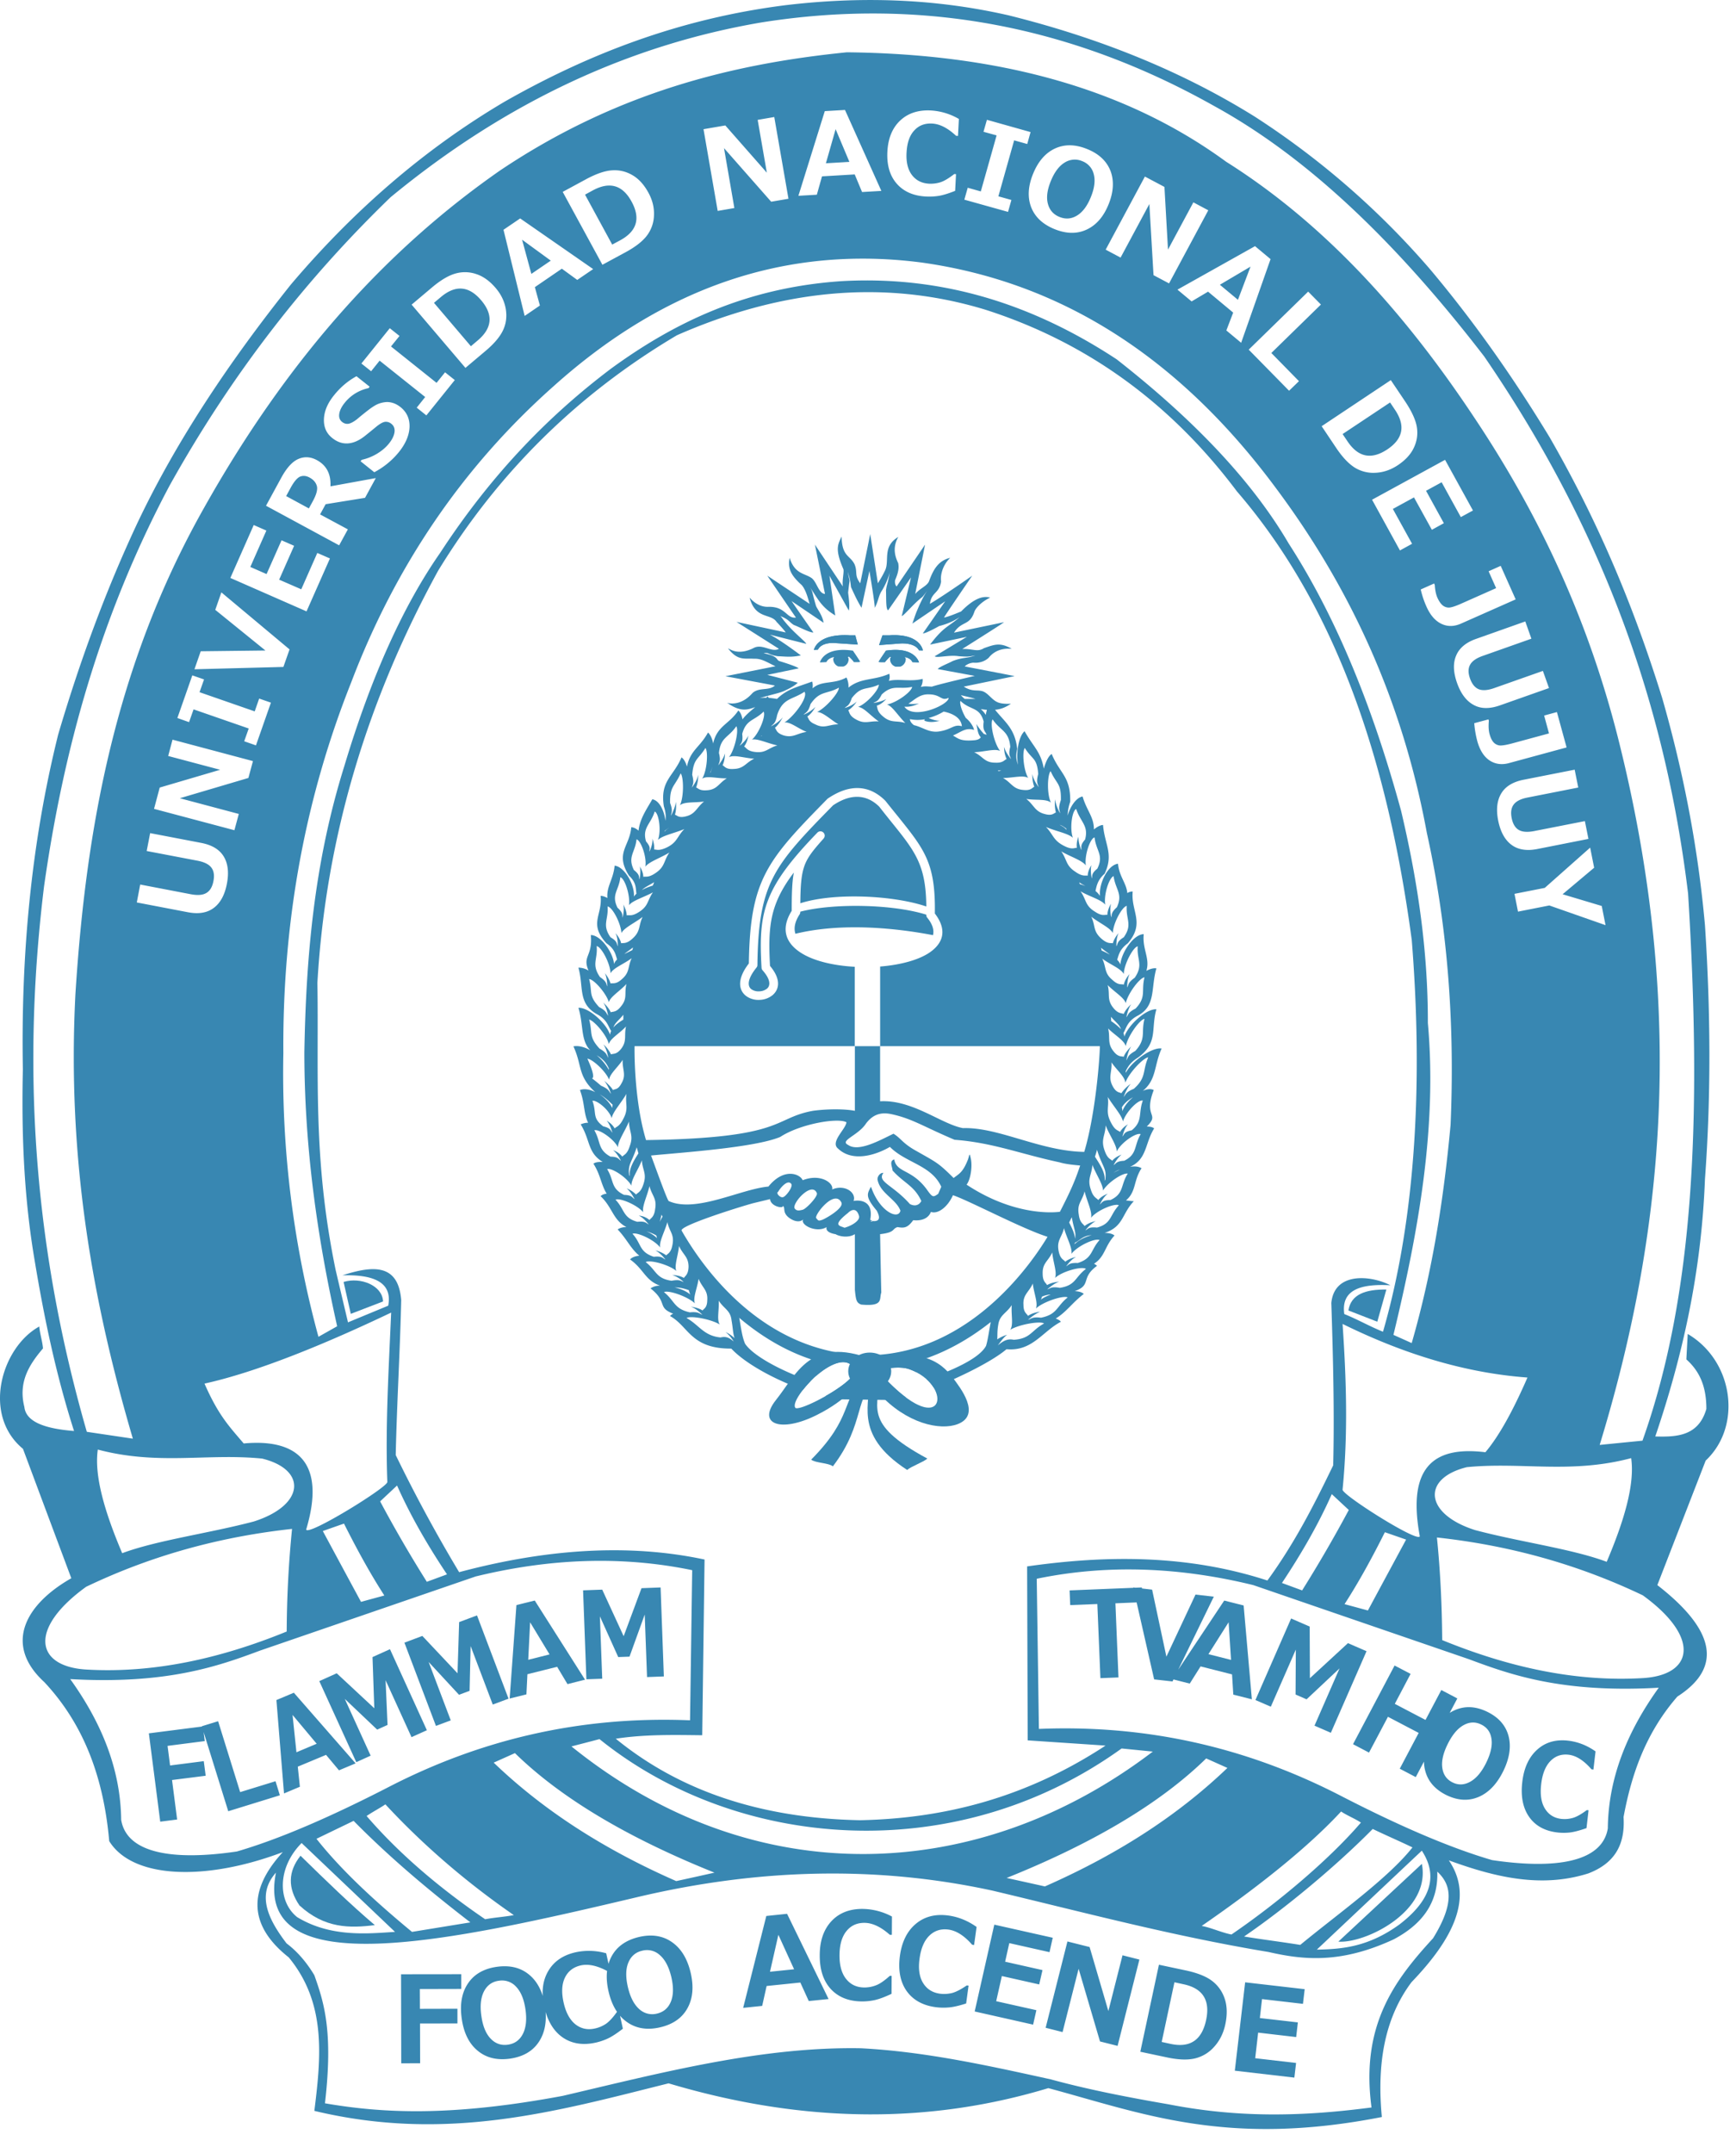 <svg xmlns="http://www.w3.org/2000/svg" width="100" height="124" fill="none"><path fill="#3887B2" fill-rule="evenodd" d="m92.485 53.284-3.239-1.135-1.804.356-.202-1.025 1.744-.343 2.615-2.319.23 1.158-1.817 1.528 2.254.675m-3.712-3.28c-.618.121-1.115.038-1.49-.244-.38-.285-.633-.749-.762-1.39-.127-.642-.068-1.165.177-1.57.244-.406.674-.665 1.285-.786l2.943-.58.206 1.029-2.916.575c-.392.075-.659.211-.803.405-.143.192-.181.45-.116.778.065.33.2.558.403.68.205.123.504.144.892.069l2.922-.574.205 1.025-2.946.583Zm-1.624-4.95c-.431.116-.809.061-1.134-.158-.323-.22-.554-.591-.698-1.104a5.766 5.766 0 0 1-.176-1.035l.818-.22.023.084c-.027.311-.014.56.04.756.05.188.118.34.204.449a.56.56 0 0 0 .329.205c.134.03.393-.009.781-.113l2.111-.573-.28-1.029.736-.2.558 2.037-3.313.9Zm-.532-3.322c-.59.208-1.097.203-1.511-.027-.418-.226-.738-.648-.955-1.263-.218-.618-.239-1.144-.053-1.577.181-.437.569-.762 1.156-.966l2.827-1.002.352.993-2.8.99c-.372.13-.62.302-.733.516-.114.211-.114.472-.003.784.112.319.277.524.5.619.218.088.517.069.89-.063l2.808-.991.352.988-2.83.999Zm-2.227-4.716c-.406.182-.784.188-1.14.018-.354-.17-.641-.496-.859-.987a5.223 5.223 0 0 1-.333-.992l.772-.344.036.082c.02.31.072.556.155.741.08.179.17.315.27.41a.567.567 0 0 0 .36.154c.133.009.384-.068.75-.232l2-.888-.433-.971.697-.312.862 1.931-3.137 1.39Zm-3.529-4.21-1.606-2.92 4.205-2.297 1.607 2.918-.699.38-1.105-2.006-.898.491 1.025 1.866-.69.38-1.03-1.865-1.217.664 1.107 2.007-.699.383Zm-.568-8.521-2.735 1.819.287.426c.614.914 1.374 1.065 2.29.456.906-.603 1.055-1.364.444-2.273l-.286-.428Zm-3.942 1.367 3.984-2.654.834 1.24c.375.564.598 1.052.665 1.461.066.41.01.805-.17 1.189-.175.377-.486.718-.93 1.013-.4.264-.823.41-1.267.433a2.049 2.049 0 0 1-1.202-.293c-.357-.224-.715-.6-1.076-1.138l-.838-1.251Zm-1.876-2.042-2.325-2.367 3.425-3.343.734.745-2.856 2.79 1.591 1.623-.57.552Zm-2.946-5.238.725-1.911-1.766 1.044 1.041.867Zm.185 2.475-.853-.71.394-1.028-1.447-1.206-.948.562-.815-.679 4.468-2.504.895.747-1.694 4.818Zm-4.154-3.42-.894-.474-.239-4.098-1.658 3.086-.859-.457 2.26-4.21 1.126.597.204 3.61 1.462-2.722.859.458-2.26 4.21Zm-5.003-7.041a1.082 1.082 0 0 0-1.011.083c-.322.196-.587.55-.796 1.063-.21.514-.266.952-.167 1.314.096.362.319.614.67.754.35.143.687.114 1.008-.082.322-.197.588-.55.794-1.061.208-.51.265-.948.17-1.311a1.064 1.064 0 0 0-.668-.76Zm-1.59 3.916c-.676-.274-1.124-.693-1.347-1.257-.218-.567-.186-1.207.107-1.926.29-.716.712-1.203 1.26-1.459.553-.256 1.167-.249 1.85.027.677.27 1.126.692 1.349 1.257.216.567.181 1.213-.108 1.928-.287.713-.71 1.197-1.258 1.453-.552.259-1.17.253-1.852-.023Zm-2.68-.993L55.55 11.5l.194-.687.754.212.91-3.227-.755-.208.197-.69 2.514.707-.191.687-.755-.21-.908 3.223.75.21-.194.687Zm-3.048-1.212c-.411.164-.739.26-.978.294a3.428 3.428 0 0 1-.69.033c-.731-.036-1.299-.285-1.698-.743-.397-.455-.579-1.073-.537-1.851.042-.764.286-1.358.737-1.783.45-.422 1.037-.615 1.758-.58a3.618 3.618 0 0 1 1.623.489l-.051.976-.11-.005c-.475-.445-.936-.684-1.38-.705-.428-.023-.77.11-1.033.402-.269.288-.41.714-.44 1.268-.031.55.073.98.31 1.293.238.311.565.477.986.5.221.01.438-.016.653-.082.212-.067.477-.224.8-.475l.1.006-.05.963Zm-6.092-1.67-.793-1.883-.56 1.964 1.353-.08Zm1.84 1.673-1.11.065-.423-1.014-1.884.111-.298 1.058-1.062.062 1.52-4.876 1.164-.068 2.094 4.662Zm-5.349.452-.996.171-2.717-3.086.596 3.45-.96.166-.817-4.707 1.256-.216 2.392 2.721-.528-3.042.956-.164.818 4.707ZM33.7 11.21l1.565 2.877.454-.244c.968-.522 1.19-1.266.664-2.228-.518-.957-1.264-1.174-2.234-.65l-.449.245Zm1.001 4.039-2.287-4.198 1.319-.714c.596-.324 1.103-.5 1.52-.526.417-.03.808.063 1.172.274.367.21.675.55.928 1.016.23.422.337.853.318 1.298a2.018 2.018 0 0 1-.405 1.168c-.253.333-.662.653-1.235.963l-1.33.719Zm-2.975-.239-1.652-1.205.534 1.97 1.118-.764Zm2.442.488-.916.624-.888-.647-1.554 1.063.29 1.058-.878.6-1.219-4.962.961-.654 4.204 2.918Zm-9.17 1.943 2.127 2.5.394-.334c.84-.71.904-1.483.194-2.317-.707-.829-1.48-.889-2.32-.18l-.394.331Zm1.813 3.747-3.1-3.643 1.144-.965c.517-.44.978-.714 1.381-.826a1.996 1.996 0 0 1 1.201.032c.403.132.776.402 1.119.806.31.365.504.767.578 1.204.072.439.021.848-.158 1.225-.178.379-.515.777-1.013 1.196l-1.152.971Zm-.613.701-1.638 2.036-.556-.446.488-.613-2.624-2.094-.49.61-.56-.446 1.635-2.033.56.446-.49.605 2.624 2.096.49-.607.561.447Zm-4.637 5.31-.791-.633.066-.083c.3-.066.593-.179.877-.348.28-.17.51-.362.689-.586.185-.229.291-.445.323-.653.028-.205-.032-.369-.178-.484a.493.493 0 0 0-.354-.119c-.122.012-.28.096-.474.247-.135.11-.365.302-.698.567-.331.264-.656.407-.975.43-.32.022-.62-.08-.906-.309-.34-.27-.499-.635-.48-1.093.017-.454.21-.911.578-1.367.37-.463.801-.829 1.297-1.099l.758.603-.066.083a2.379 2.379 0 0 0-1.38.856c-.171.215-.273.419-.305.622-.03.198.024.355.162.466.116.092.24.128.375.107.13-.026.295-.113.494-.268.185-.16.404-.335.645-.522.247-.19.45-.313.614-.371a1.57 1.57 0 0 1 .453-.09c.137 0 .272.024.402.071.131.048.258.123.383.22.363.291.535.675.521 1.147-.018.471-.22.954-.61 1.44a4.564 4.564 0 0 1-1.42 1.165Zm-5.078 1.372 1.309.711.226-.413c.215-.395.292-.693.23-.891-.06-.2-.2-.358-.415-.473-.19-.104-.369-.122-.539-.057-.17.068-.352.283-.55.643l-.261.48Zm5.164-1.036-.62 1.138-2.269.366-.32.588 1.6.861-.502.92-4.213-2.28.876-1.608c.316-.582.65-.945.999-1.091.346-.145.701-.121 1.055.071.558.304.818.806.782 1.51l2.612-.475Zm-2.642 4.63-1.348 3.047-4.388-1.926 1.347-3.048.728.32-.925 2.095.936.41.863-1.945.724.317-.862 1.95 1.274.555.924-2.094.727.318Zm-6.253 1.952 3.927 3.285-.355 1.01-5.123.134.361-1.037 3.727-.044-2.889-2.341.352-1.008Zm2.854 6.352-.862 2.46-.677-.236.26-.736-3.177-1.102-.259.736-.673-.238.86-2.456.676.234-.26.735 3.178 1.105.257-.738.678.236Zm-1.035 3.366-.263.971-3.95 1.168 3.397.904-.252.938-4.63-1.23.327-1.227 3.48-1.024-2.992-.795.25-.939 4.633 1.234Zm-2.976 4.712c.62.12 1.05.381 1.294.785s.304.93.18 1.568c-.123.645-.377 1.108-.755 1.39-.379.286-.874.367-1.488.25l-2.946-.564.196-1.032 2.92.56c.393.073.691.05.897-.078.207-.125.337-.347.4-.675.066-.33.027-.591-.117-.78-.142-.192-.41-.324-.801-.4l-2.926-.558.2-1.03 2.946.564ZM4.999 82.464c.886.132 1.768.262 2.654.395-2.269-7.73-3.805-15.96-3.31-25.585.603-9.543 2.297-18.962 7.392-27.991 5.046-8.997 10.833-15.127 17.087-19.476 6.652-4.458 13.304-6.128 19.957-6.795 8.414.086 15.852 1.916 21.848 6.301 5.708 3.596 10.312 8.733 14.292 14.73 3.549 5.312 6.475 11.298 8.295 18.5C97.196 58.36 95.77 71.36 92.147 83.22c.82-.084 1.643-.163 2.466-.246 3.012-8.462 3.414-18.793 2.627-31.51-1.222-10.082-4.478-20.338-11.746-30.937-4.782-6.203-9.878-11.3-15.523-14.404-8.04-4.528-16.701-6.326-26.12-4.829-7.453 1.272-14.594 4.493-21.354 10.067-4.73 4.57-9.037 9.98-12.733 16.615-4.037 7.597-6.124 15.311-7.227 23.078C1.09 62.843 2.301 73.088 5 82.463Zm75.268-5.583c.349.158.702.313 1.052.473 1.212-4.192 1.852-8.382 2.24-12.574.24-5.604-.125-11.208-1.368-16.812-1.434-7.787-4.53-14.303-8.764-19.951-5.49-7.372-12.237-11.77-20.363-12.9-7.717-.994-14.772 1.381-21.168 7.12-5.206 4.62-9.099 10.311-11.666 17.065-2.578 6.483-3.965 13.563-3.908 21.363a57.65 57.65 0 0 0 2.022 16.327c.36-.202.717-.405 1.078-.607-1.15-5.112-1.89-10.345-1.89-15.786.095-5.42.551-10.878 2.297-16.46 1.585-5.284 3.443-9.309 5.524-12.296 3.012-4.614 6.34-7.968 9.844-10.612 3.662-2.669 7.807-4.67 13.283-5.039 5.896-.333 11.102 1.384 15.843 4.502 4.311 3.375 7.744 6.906 9.912 10.612 2.466 3.82 4.664 8.774 6.471 15.384.965 4.078 1.553 8.092 1.544 12.227.537 5.99-.536 11.977-1.983 17.964Zm-60.934-3.744c-1.335-6.467-.96-11.24-1.05-16.53.489-8.495 2.92-16.373 6.954-23.735 3.507-5.743 8.125-10.227 13.758-13.564 5.84-2.564 11.78-3.29 17.757-1.474 5.828 1.864 10.66 5.352 14.501 10.469 6.044 7.008 8.785 16.27 10.07 25.84.632 7.919.28 15.857-1.657 22.557-.75-.298-1.483-.722-2.23-1.018-.192-1.386.911-1.753 2.653-1.659-1.074-.558-3.223-.808-3.4 1.022.108 3.263.18 6.444.108 9.35-1.071 2.212-2.18 4.422-3.79 6.633-4.538-1.477-9.17-1.48-13.841-.812l.034 10.019c1.494.101 2.989.199 4.483.301-4.64 3.044-9.367 4.2-14.138 4.298-5.87-.115-10.49-1.767-14.074-4.694 1.66-.255 3.322-.22 4.98-.2l.134-10.12c-4.369-.932-9.101-.616-14.137.728a87.64 87.64 0 0 1-3.653-6.746c.066-2.976.248-5.952.316-8.927-.17-2.064-1.562-2.017-3.384-1.423 1.873-.056 2.883.44 2.636 1.748-.773.321-1.545.638-2.317.96-.238-1.008-.478-2.015-.713-3.023Zm-1.696 14.955c1.169-3.904-.553-5.24-3.599-4.957-.809-.956-1.447-1.595-2.258-3.448 3.015-.663 6.935-2.27 10.752-4.09-.143 3.311-.339 6.564-.22 9.747.09.27-4.586 3.15-4.675 2.748ZM5.634 83.487c3.486.924 6.301.202 9.468.519 2.612.646 2.439 2.695-.48 3.622-2.562.678-5.583 1.08-7.583 1.827-1.002-2.358-1.622-4.454-1.405-5.968Zm34.239 6.946c-.042 2.879-.081 5.764-.125 8.646-6.421-.262-12.152 1.156-17.361 3.843-3.37 1.734-6.313 3.006-8.743 3.713-3.587.532-6.343.146-6.665-1.827-.032-2.9-1.12-5.577-2.934-8.102 5.573.317 8.54-.75 10.943-1.644L27.4 90.795c4.223-1.03 8.385-1.209 12.474-.362Zm-23.05-2.377a61.878 61.878 0 0 0-.308 5.91c-3.83 1.563-7.66 2.407-11.492 2.193-2.979-.152-3.423-2.339-.062-4.769 3.85-1.845 7.821-2.894 11.862-3.334Zm-.927 19.797c-1.305 6.501 10.185 3.925 20.858 1.4 6.855-1.616 13.663-1.833 20.422-.363 5.234 1.242 10.341 2.612 15.893 3.533 2.019.461 4.164.686 7.217-.73 1.628-.862 2.57-2.102 2.507-3.898.758.706 1.065 1.723-.244 3.838-2.202 2.401-4.181 4.989-3.545 9.745-3.627.473-7.399.657-11.681-.18-2.502-.431-4.756-.88-6.79-1.438-3.694-.812-7.246-1.6-10.94-1.792-5.725-.102-11.453 1.4-17.18 2.742-6.49 1.212-10.405.993-13.694.428.48-4.133-.051-5.794-.611-7.375-.477-.8-1.037-1.414-1.599-1.833-1.097-1.432-1.729-2.823-.613-4.077Zm11.199 2.865c-1.122.181-2.243.366-3.363.547-2.162-1.787-4.092-3.572-5.503-5.361l2.14-1.033c2.131 2.162 4.403 4.056 6.726 5.847ZM22.2 103.92c2.119 2.29 4.625 4.465 7.399 6.379-.549.104-1.1.133-1.652.238-2.56-1.745-4.926-3.735-6.829-5.946.326-.226.757-.449 1.082-.671Zm7.462-2.951c2.62 2.564 6.45 4.858 11.494 6.884-.733.164-1.467.328-2.203.487-4.516-1.984-7.885-4.299-10.514-6.822.405-.183.813-.364 1.223-.549Zm-9.847-13.218c-.405.14-.814.284-1.22.428.732 1.357 1.464 2.718 2.201 4.079.447-.123.895-.245 1.344-.366-.846-1.31-1.603-2.707-2.325-4.141Zm3.057-2.194c.757 1.706 1.738 3.412 2.877 5.117l-1.162.428a75.456 75.456 0 0 1-2.69-4.631l.975-.914Zm10.046 15.026c.54-.139 1.079-.279 1.616-.42 7.884 6.359 20.437 7.474 30.075.539l1.797.179c-9.967 7.596-22.915 8.235-33.488-.298Zm36.563.692c-2.62 2.561-6.453 4.859-11.495 6.884.733.161 1.468.324 2.204.488 4.514-1.988 7.88-4.303 10.514-6.825-.409-.181-.815-.366-1.224-.547Zm2.183 10.256c1.12.185 2.114.303 3.235.484 2.163-1.785 5.051-3.826 6.465-5.615-.712-.345-1.578-.718-2.29-1.063-2.132 2.163-5.09 4.611-7.41 6.194Zm5.588-7.199c-2.118 2.292-5.257 4.677-8.03 6.59.551.102 1.162.39 1.715.494 2.557-1.744 5.555-4.234 7.457-6.445-.326-.222-.814-.415-1.142-.639Zm2.522-16.085c.409.141.815.284 1.223.424-.733 1.36-1.47 2.721-2.2 4.083l-1.346-.365c.844-1.308 1.605-2.707 2.323-4.142Zm-3.059-2.194c-.754 1.706-1.735 3.411-2.87 5.117l1.162.428a78.262 78.262 0 0 0 2.689-4.632c-.328-.304-.653-.608-.98-.913ZM59.72 90.927l.124 8.648c6.421-.262 12.152 1.157 17.364 3.839 3.367 1.738 6.313 3.01 8.743 3.717 3.585.532 6.34.147 6.665-1.826.029-2.901 1.117-5.578 2.934-8.103-5.577.318-8.54-.749-10.947-1.646-4.135-1.42-8.272-2.84-12.41-4.264-4.223-1.032-8.383-1.212-12.473-.365Zm23.052-2.377c.2 1.97.29 3.94.304 5.91 3.833 1.565 7.664 2.408 11.496 2.192 2.979-.148 3.42-2.336.06-4.77-3.85-1.841-7.822-2.893-11.86-3.332Zm11.189-4.57c-3.486.924-6.301.208-9.468.52-2.612.648-2.44 2.697.477 3.624 2.565.682 5.586 1.08 7.582 1.827 1.002-2.358 1.626-4.453 1.409-5.972Zm-12.176 4.498c-.766-4.133.945-5.185 3.779-4.838.808-.956 1.615-2.448 2.423-4.302-3.643-.267-7.186-1.383-10.65-3.087.217 3.18.318 6.36 0 9.538-.09.27 4.359 3.09 4.448 2.69Zm.119 18.87-4.81 4.478c1.533.116 5.347-1.726 4.81-4.478Zm-.002-.76c-2.017 1.898-4.031 3.8-6.048 5.699 1.472-.027 2.974-.155 4.765-1.454 1.695-1.304 2.29-2.706 1.283-4.245Zm-64.528-.44 5.38 5.117c-1.551.098-3.693.33-5.637-.85-1.126-.897-1.154-2.844.257-4.267ZM2.262 76.4c.039.434.176.823.215 1.26-.79.93-1.435 1.929-1.074 3.37.096.887 1.24 1.257 2.862 1.387C3.19 79.062 2.5 75.693 1.932 72.21c-.57-3.54-.696-7.08-.615-10.618-.113-6.41.439-12.877 2.034-19.286 1.222-4.143 2.705-8.222 4.574-12.206 2.21-4.656 5.242-9.217 8.832-13.715 3.584-4.228 7.66-7.788 12.327-10.539 4.711-2.678 9.98-4.77 16.188-5.55 4.285-.508 8.567-.39 12.85.593 5.175 1.291 9.927 3.192 14.16 5.83a46.86 46.86 0 0 1 10.1 8.795c2.43 2.888 4.723 6.111 6.882 9.671 2.347 4.08 4.561 8.822 6.485 15.02 1.214 4.231 2.061 8.581 2.463 13.079.32 4.876.361 9.752 0 14.624-.203 5.39-1.306 10.242-2.862 14.824 1.2.032 2.487 0 2.943-1.587.002-1.414-.469-2.237-1.152-2.852.025-.488.051-.977.078-1.465 2.636 1.545 3.155 5.304 1.035 7.292l-2.785 7.172c3.367 2.615 3.749 4.756 1.154 6.42-1.816 2.086-2.64 4.458-3.1 6.936.088 1.432-.37 2.614-2.031 3.25-2.726.862-5.387.214-8.034-.752 1.45 2.128.254 4.514-2.15 7.016-1.595 2.13-1.989 4.795-1.709 7.766-8.928 1.751-13.793-.208-19.211-1.664-6.581 1.988-13.792 2.133-21.875-.276-6.415 1.602-12.748 3.42-20.405 1.586.387-3.111.698-6.204-1.474-8.839-2.313-1.827-2.37-3.862-.342-6.064-4.444 1.684-8.657 1.542-10-.633-.308-3.476-1.361-6.616-3.738-9.158-2.334-2.132-1.148-4.445 1.554-5.983-.93-2.484-1.858-4.969-2.785-7.453-2.38-1.966-1.23-5.852.939-7.044Z" clip-rule="evenodd"/><path fill="#3887B2" fill-rule="evenodd" d="M17.311 106.879c1.426 1.396 2.855 2.787 4.28 3.996-1.446.181-2.893.196-4.34-1.132-.685-1.001-.664-1.954.06-2.864ZM79.337 76.123c.176-.614.35-1.233.522-1.853-1.184-.015-2.042.268-2.185 1.206.557.217 1.109.434 1.663.647Z" clip-rule="evenodd"/><path fill="#3887B2" d="m38.24 96.553-.968.036-.134-3.6-.876 2.424-.65.024-1.056-2.345.134 3.592-.912.033-.191-5.123 1.103-.04 1.235 2.682 1.028-2.766 1.1-.042m-6.396 3.857-1.121-1.851-.108 2.16 1.23-.31ZM33.7 96.74l-1.01.255-.597-.997-1.712.428-.057 1.16-.966.24.39-5.383 1.056-.261L33.7 96.74Zm-4.407 1.094-.908.339-1.275-3.37-.06 2.579-.608.228-1.75-1.889 1.273 3.363-.853.318-1.816-4.795 1.032-.387 2.027 2.151.093-2.948 1.029-.385 1.816 4.796Zm-4.703 1.817-.885.399-1.494-3.28.113 2.576-.597.27-1.866-1.77 1.49 3.27-.828.375-2.13-4.668 1.003-.452 2.165 2.015-.103-2.948 1.006-.454 2.126 4.667Zm-6.348.779-1.39-1.661.224 2.151 1.166-.49Zm2.242 1.129-.957.401-.746-.89-1.628.679.122 1.157-.915.385-.438-5.378 1.005-.422 3.557 4.068Zm-4.363 1.839-2.973.918-1.523-4.895.939-.289 1.27 4.083 2.037-.627.25.81Zm-4.326-3.122-2.143.276.145 1.129 1.941-.249.11.841-1.938.245.293 2.275-.973.124-.655-5.087 3.113-.398.107.844ZM91.388 105.29c-.425.147-.752.231-.99.254a3.2 3.2 0 0 1-.687-.005c-.725-.086-1.268-.383-1.628-.898-.357-.51-.492-1.185-.393-2.014.095-.815.384-1.435.862-1.861.476-.427 1.072-.597 1.788-.513.551.066 1.077.27 1.569.617l-.122 1.044-.111-.012c-.439-.508-.876-.787-1.315-.84-.42-.049-.772.074-1.055.368-.284.294-.46.737-.528 1.328-.068.588 0 1.054.212 1.401.212.349.524.548.94.598.217.024.434.009.649-.05.218-.056.492-.207.829-.458l.098.012m-6.182-4.937c-.335-.168-.677-.156-1.022.038-.344.192-.647.556-.91 1.087-.264.532-.366.99-.309 1.375.056.39.253.667.59.833.336.167.677.151 1.02-.042.347-.192.65-.552.912-1.08.262-.533.367-.991.31-1.38-.054-.39-.25-.665-.59-.831Zm-2.015 4.058c-.647-.322-1.05-.785-1.21-1.391-.162-.609-.057-1.283.31-2.026.369-.746.846-1.24 1.424-1.483.58-.246 1.196-.208 1.85.113.65.322 1.055.784 1.216 1.397.158.606.054 1.286-.313 2.029-.366.737-.84 1.23-1.42 1.474-.584.246-1.2.208-1.857-.113Zm-1.756-1.031-.922-.484 1.09-2.062-1.77-.928-1.091 2.062-.921-.484 2.394-4.531.922.482-.91 1.726 1.769.926.911-1.723.922.485-2.394 4.531Zm-4.891-2.553-.942-.41 1.443-3.3-1.899 1.783-.635-.277.015-2.588-1.44 3.289-.887-.383 2.056-4.697 1.07.466.012 2.974 2.192-2.02 1.07.465-2.055 4.698ZM70.913 95.6l-.14-2.168-1.163 1.838 1.303.33Zm1.2 2.27-1.07-.27-.073-1.165-1.813-.46-.623.99-1.023-.26 3.009-4.522 1.118.282.474 5.406Zm-2.193-5.912-2.38 4.884-1.057-.119-1.205-5.294 1.088.125.823 3.86 1.676-3.575 1.055.119Zm-4.109.317-1.559.066.176 4.269-1.04.042-.177-4.27-1.563.062-.035-.846 4.165-.17.033.847ZM74.56 119.658l-3.43-.398.595-5.09 3.43.395-.1.845-2.358-.274-.125 1.091 2.19.252-.098.844-2.19-.256-.17 1.474 2.355.273m-7.007-4.647-.734 3.437.522.114c1.112.235 1.79-.22 2.036-1.373.245-1.141-.19-1.83-1.302-2.064l-.522-.114Zm-1.966 4.002 1.073-5.012 1.515.321c.687.145 1.202.348 1.548.612.344.264.588.609.728 1.031.14.426.151.915.032 1.474-.107.502-.32.93-.634 1.28a2.133 2.133 0 0 1-1.11.677c-.426.102-.966.081-1.622-.059l-1.53-.324Zm-1.309-.338-1.013-.256-1.232-4.186-.924 3.646-.975-.247 1.255-4.971 1.278.321 1.08 3.687.815-3.212.972.247-1.256 4.971Zm-4.866-1.224-3.366-.758 1.13-5.001 3.366.755-.185.83-2.317-.521-.24 1.07 2.152.484-.189.826-2.152-.484-.326 1.449 2.315.518-.188.832Zm-3.858-1.218c-.439.139-.785.217-1.035.23a3.43 3.43 0 0 1-.713-.017c-.752-.1-1.312-.413-1.683-.936-.365-.523-.494-1.197-.383-2.025.113-.815.42-1.427.924-1.846.498-.414 1.12-.573 1.863-.473.576.078 1.12.298 1.629.658l-.144 1.042-.113-.018c-.45-.517-.903-.807-1.357-.871-.437-.059-.804.057-1.103.345-.298.288-.486.728-.567 1.319-.083.586-.015 1.056.2 1.409.218.354.54.558.973.618.225.03.45.017.679-.034.223-.053.513-.2.866-.441l.104.011-.14 1.029Zm-4.298-.556c-.417.196-.75.315-.996.366a3.457 3.457 0 0 1-.71.071c-.76-.007-1.353-.241-1.788-.71-.433-.47-.648-1.124-.641-1.961.002-.821.227-1.468.67-1.947.445-.478 1.042-.712 1.792-.71a3.68 3.68 0 0 1 1.698.439l-.006 1.052h-.117c-.51-.453-.999-.686-1.458-.688-.441-.004-.79.16-1.047.484-.259.323-.39.784-.393 1.382-.004.59.125 1.048.384 1.369.26.324.605.484 1.042.487.229 0 .449-.038.666-.122.222-.079.486-.261.804-.547h.106l-.006 1.035Zm-5.612-1.415-.906-1.985-.483 2.128 1.39-.143Zm1.986 1.715-1.141.115-.486-1.066-1.942.2-.256 1.146-1.095.113 1.333-5.292 1.196-.125 2.391 4.909Zm-10.734-2.784c-.382.086-.648.318-.8.686-.154.369-.16.841-.024 1.421.136.576.354.995.654 1.259a1.1 1.1 0 0 0 1.022.256c.379-.09.645-.318.797-.686.151-.369.16-.842.028-1.415-.138-.579-.356-.999-.654-1.259a1.085 1.085 0 0 0-1.023-.262Zm1.034 4.412c-.736.173-1.366.074-1.894-.29-.527-.364-.887-.952-1.076-1.757-.19-.808-.13-1.494.18-2.056.307-.558.832-.924 1.568-1.099.736-.171 1.37-.074 1.897.294.527.365.888.95 1.079 1.761.188.8.128 1.483-.182 2.045-.307.561-.831.929-1.572 1.102Zm-2.15.081c-.364.282-.66.472-.885.573-.23.104-.457.178-.68.228-.739.164-1.374.063-1.902-.299-.525-.364-.88-.954-1.061-1.771-.177-.799-.102-1.483.225-2.044.328-.566.857-.928 1.59-1.091a3.621 3.621 0 0 1 1.753.06l.227 1.024-.113.027c-.6-.332-1.128-.452-1.575-.354-.429.096-.736.334-.915.705-.182.371-.206.85-.078 1.432.129.576.356.994.677 1.254.324.256.7.338 1.128.243.223-.047.428-.136.622-.26.195-.132.415-.366.662-.718l.105-.021.22 1.012Zm-7.135-2.764c-.39.05-.677.256-.862.608-.185.355-.238.824-.155 1.412.08.588.26 1.026.534 1.314.274.288.605.404.992.35.388-.054.674-.255.86-.609.184-.354.24-.822.158-1.408-.083-.586-.26-1.022-.534-1.313a1.09 1.09 0 0 0-.993-.354Zm.617 4.49c-.745.101-1.366-.054-1.855-.467-.494-.41-.795-1.027-.909-1.845-.117-.826.006-1.504.367-2.032.358-.529.916-.844 1.663-.948.753-.104 1.372.05 1.865.464.492.412.795 1.031.909 1.854.11.817-.012 1.488-.37 2.019-.357.533-.915.85-1.67.955Zm-2.79-4.018-2.387.006.004 1.142 2.162-.006v.847l-2.155.002.005 2.29-1.087.004-.011-5.129 3.469-.004v.848Z"/><path fill="#3887B2" fill-rule="evenodd" d="m20.207 75.67 1.858-.714c-.036-.924-1.298-1.42-2.273-1.123" clip-rule="evenodd"/><path fill="#3887B2" d="m52.936 37.454.224.008s-.135-.984-1.915-.873h-.408c-.016.029-.2.564-.2.564l1.208-.091s.834-.08 1.091.392ZM50.988 38.129c.006-.048.278-.307.278-.307s.036.015.06.015c-.024.048-.054.08-.054.12 0 .195.116.36.299.427.047.013.297 0 .297 0a.46.46 0 0 0 .302-.426c0-.04-.049-.073-.049-.115.165.03.358.115.433.291l.382.018s-.217-.933-1.9-.678c0 0-.414.6-.426.642-.006.026.376.026.378.013ZM48.162 37.041l1.25.083s-.141-.506-.141-.535h-.324c-1.897-.11-2.062.844-2.062.844l.224-.018c.245-.475 1.053-.374 1.053-.374ZM51.781 50.087c-.038-.018-.08-.041-.08-.041.042.04.057.062.08.04Z"/><path fill="#3887B2" d="M64.76 66.853c-.475.024-.464.17-.612.25.12-.231.271-.451.459-.606-.206.086-.388.175-.54.356-.089-.106-.274-.106-.438-.59-.233-.643.041-.85.06-1.448.223.577.647 1.148.637 1.507.236-.5 1.119-1.109 1.381-1.001-.4.68-.182 1.15-.948 1.532Zm-.619.701a.837.837 0 0 1 .364-.184c-.118.052-.247.096-.364.184Zm-.175 1.56c-.478.007-.466.146-.61.253.117-.246.267-.473.458-.618-.206.083-.394.178-.549.366-.089-.113-.29-.143-.427-.597-.224-.64.054-.835.087-1.427.223.559.614 1.132.614 1.48.275-.476 1.16-1.043 1.423-.977-.424.665-.203 1.155-.995 1.52Zm-.773 1.587c-.494-.048-.507.078-.67.163a2.01 2.01 0 0 1 .59-.537c-.245.059-.457.14-.638.286-.072-.13-.27-.175-.332-.654-.119-.648.203-.782.332-1.344.14.568.456 1.183.372 1.522.346-.432 1.366-.853 1.604-.72-.537.574-.405 1.05-1.258 1.284Zm-1.108 2.041c-.5-.02-.51.101-.672.191.161-.212.337-.422.572-.54-.235.05-.459.145-.623.275-.083-.127-.28-.13-.376-.594-.136-.639.177-.784.304-1.342.15.558.492 1.14.428 1.482.346-.453 1.356-.92 1.621-.796-.524.579-.384 1.046-1.255 1.324Zm-1.03 1.43c-.503-.087-.54.032-.733.089.212-.176.435-.357.69-.443-.252.02-.478.074-.7.196-.041-.122-.25-.175-.25-.647-.026-.625.322-.72.551-1.236.046.558.293 1.152.159 1.472.42-.385 1.54-.688 1.784-.522-.648.484-.571.942-1.5 1.09Zm-1.094 1.72c-.506-.063-.546.065-.74.122.216-.193.442-.354.698-.47-.256.04-.498.1-.704.244-.053-.128-.259-.176-.259-.629-.044-.6.314-.729.537-1.236.056.54.313 1.116.18 1.44.428-.397 1.583-.769 1.83-.64-.654.524-.591.98-1.542 1.17Zm-1.569 1.272c-.414-.1-.703.156-.912.32.165-.222.352-.484.538-.611a2.213 2.213 0 0 0-.574.267c.021-.205-.011-.44.057-.829.08-.586.458-.651.779-1.144-.045.553.112 1.135-.09 1.423.505-.309 1.73-.522 1.953-.365-.752.41-.766.873-1.75.939Zm1.629-2.485c.14-.058.3-.113.504-.12-.218.085-.42.177-.564.29.02-.059.054-.113.06-.17Zm-10.142 3.38c-5.83-.125-9.289-4.865-10.61-7.174-.208-.266 3.322-1.372 4.11-1.586l.981-.237c.03.424.778.566.733.392.177.098-.06.38.386.701.474.329.76.136.814.047-.281.313.723.843 1.323.472-.084.303.406.392.514.407.208.128.732.235 1.114 0v3.206c.06.595.09.752.37.85 1.294.115 1.023-.309 1.151-.692-.032-1.376-.068-3.379-.068-3.364.902-.104.664-.302 1.004-.407.37.063.576.058.903-.398.469.051.874-.092 1.02-.478.385.14.947-.246 1.27-.959.86.276 3.997 1.94 5.449 2.394-.659 1.08-4.28 6.822-10.465 6.825Zm-8.786-2.215v-.015l.002.015h-.002Zm1.169 1.418c-.178-.142-.367-.327-.753-.232-.978-.095-1.225-.71-1.96-1.12.228-.151 1.42.066 1.913.375-.185-.271-.03-.83-.06-1.374.304.477.675.548.737 1.133.086.472.076.748.175 1.025a2.056 2.056 0 0 0-.521-.354c.188.152.333.33.469.546Zm-4.016-2.843c.261-.132 1.37.255 1.784.648-.128-.318.134-.874.212-1.415.206.52.543.647.498 1.239-.008.446-.209.484-.269.585-.208-.133-.44-.18-.688-.224.26.09.474.28.677.468-.197-.06-.209-.187-.725-.136-.925-.21-.855-.658-1.489-1.165Zm1.438-.111c.01.08.043.17.081.25-.223-.188-.556-.333-.904-.41.329 0 .594.077.823.16Zm-2.49-1.62c.25-.147 1.354.155 1.765.512-.13-.294.102-.886.156-1.439.224.51.554.622.548 1.21-.017.46-.208.515-.265.632-.202-.117-.439-.157-.677-.174.248.083.469.223.66.41-.172-.057-.212-.166-.698-.074-.911-.136-.857-.586-1.489-1.076Zm-.76-1.63c.248-.113 1.258.342 1.595.791-.072-.34.26-.904.414-1.463.115.56.418.695.29 1.32-.083.457-.268.49-.355.594a1.72 1.72 0 0 0-.623-.282c.224.12.41.311.575.523-.166-.075-.184-.209-.67-.158-.861-.285-.695-.74-1.226-1.325Zm-.978-1.962c.244-.124 1.258.304 1.598.724-.086-.337.227-.925.358-1.508.14.56.439.701.325 1.329-.056.467-.253.514-.325.624a1.07 1.07 0 0 0-.62-.253c.23.1.412.31.58.509-.168-.078-.178-.2-.658-.152-.846-.233-.72-.704-1.258-1.273Zm.918-.807c-.023-.35.385-.906.6-1.462.035.582.304.767.083 1.396-.149.46-.328.46-.417.577a1.6 1.6 0 0 0-.543-.358c.193.164.325.375.46.62-.152-.09-.146-.23-.611-.245-.78-.374-.564-.831-.973-1.482.263-.095 1.145.485 1.4.954ZM34.236 65.1c.254-.094 1.125.494 1.363.978-.012-.353.394-.912.632-1.483.01.59.278.797.048 1.406-.152.496-.34.496-.432.615a1.151 1.151 0 0 0-.534-.372c.19.14.325.377.459.61-.151-.086-.146-.233-.605-.238-.755-.413-.545-.853-.93-1.516Zm1-.698c.056-.356.536-.86.85-1.403-.085.593.145.836-.18 1.436-.227.46-.403.448-.5.556-.114-.206-.279-.334-.46-.453.158.191.25.43.33.7-.121-.138-.094-.265-.53-.368-.656-.497-.357-.738-.62-1.47.244-.058.963.515 1.11 1.002Zm.056-.772c-.015.062-.015.122-.027.184-.125-.288-.42-.58-.728-.79.334.19.567.425.755.606Zm-1.455-2.656c.272.017 1.055.71 1.252 1.214.027-.334.498-.713.78-1.146-.029.57.228.852-.072 1.355-.198.386-.392.311-.484.386-.131-.21-.317-.374-.51-.54.176.22.301.486.394.756-.13-.144-.108-.27-.575-.468-1.116-.97.059.324-.785-1.557Zm1.235.565v.08a3.087 3.087 0 0 0-.702-.841c.439.255.59.517.702.76Zm-1.135-2.818c.267.046 1.01.88 1.135 1.412.083-.327.628-.618.99-1.016-.126.532.073.837-.29 1.298-.278.345-.468.252-.575.314a1.895 1.895 0 0 0-.433-.576c.144.226.224.491.275.77-.108-.163-.066-.279-.504-.531-.636-.69-.386-.877-.597-1.67Zm1.97-.275v.276c-.207.13-.43.282-.576.457.104-.286.29-.386.575-.733Zm-.725-.143c-.093-.214-.251-.39-.432-.565.152.222.23.493.28.763-.122-.153-.083-.27-.516-.498-.636-.684-.376-.844-.577-1.614.278.011.994.832 1.135 1.332.083-.313.628-.634 1.014-1.049-.14.549.077.819-.314 1.288-.278.363-.47.285-.59.343Zm-.812-3.815c.288.055.794 1.035.797 1.568.164-.311.772-.533 1.22-.87-.239.507-.093.808-.571 1.214-.34.31-.515.206-.65.239-.05-.202-.177-.405-.32-.592.1.241.133.505.133.767-.077-.16-.006-.262-.42-.544-.505-.734-.117-1.015-.189-1.782Zm.797-.509c-.502-.718-.108-1.008-.167-1.773.292.047.772 1 .797 1.536.142-.303.765-.583 1.22-.933-.252.528-.103.82-.583 1.248-.348.324-.528.237-.653.27-.05-.22-.173-.404-.325-.585.113.237.13.484.13.76-.083-.175-.007-.276-.42-.523Zm.567-3.455c.267.072.579 1.075.497 1.61.209-.27.87-.46 1.381-.74-.334.47-.242.78-.814 1.138-.411.265-.557.15-.698.188-.003-.218-.099-.437-.194-.633.06.25.013.496-.038.767-.034-.164.038-.271-.299-.577-.372-.764.084-.984.165-1.753Zm1.947.285c-.027.075-.051.132-.078.196a3.28 3.28 0 0 0-.63.258c.182-.171.373-.252.708-.454Zm-1.166-.701c-.38-.77.076-1.008.152-1.77.262.08.6 1.042.507 1.577.212-.286.88-.503 1.384-.815-.338.489-.24.815-.803 1.186-.415.285-.56.172-.698.217-.003-.217-.092-.416-.2-.6.051.237.027.502-.02.751-.055-.17.041-.258-.322-.546Zm1.198-3.37c.244.101.388 1.127.185 1.641.248-.256.939-.386 1.523-.63-.431.436-.395.758-1.012 1.06-.48.226-.6.105-.728.12.02-.211-.027-.422-.095-.63.017.24-.064.51-.174.748-.011-.16.099-.238-.199-.588-.227-.79.27-.98.5-1.72Zm.576 1.112c.105-.08.191-.146.271-.181a.905.905 0 0 0-.28.228c.006 0 .006-.032.01-.047Zm.92-3.307c.172.202.197 1.331-.043 1.836.255-.217.864-.137 1.39-.217-.436.351-.487.723-1.048.856-.424.11-.507-.068-.628-.092.066-.238.08-.482.053-.743-.032.26-.152.55-.283.796.018-.204.125-.262-.051-.737-.02-.965.262-.93.61-1.699Zm.664.08c.083-.954.346-.867.763-1.544.167.213.096 1.3-.188 1.767.284-.188.87 0 1.419-.02-.471.288-.549.648-1.135.688-.458.04-.518-.132-.634-.157.09-.243.12-.476.12-.734-.056.27-.188.505-.364.735.048-.197.146-.244.019-.735Zm1.165-.496c-.023.136-.068.252-.104.35-.017.025-.03.025-.03.025a1.38 1.38 0 0 0 .134-.375Zm.376-.758c.092-.921.54-.865 1.001-1.542.156.238-.088 1.35-.425 1.783.298-.161.906.057 1.458.086-.495.229-.585.576-1.186.591-.464.038-.524-.166-.64-.21.102-.212.13-.453.143-.69-.074.253-.229.487-.383.69.032-.173.154-.23.032-.708Zm2.49-.993c-.036.012-.05.012-.072.028.006-.016.006-.016.021-.028h.051Zm-1.15-.107c.23-.852.694-.742 1.233-1.286.144.25-.272 1.269-.671 1.613.314-.077.904.22 1.464.334-.536.15-.665.46-1.294.377-.46-.054-.501-.259-.623-.31.143-.195.206-.408.245-.638-.102.23-.293.413-.492.588.059-.163.199-.175.138-.678Zm2.516-2.522c.542-.252.683-.428.683-.428l-1.754-.451 1.807-.375s-.053-.096-1.11-.418c-.2-.066-.027-.28-.909-.453.322-.068.224.081.817.173.424.01.746.078 1.327-.047 0 0-1.077-.827-1.782-1.197 0 0 1.176.302 2.092.53 0-.1-.736-.656-1.213-1.255-.123-.134-.153-.22-.274-.342.503.198.503.342.775.511.31.112.915.451 1.126.43-.528-.742-1.258-1.806-1.258-1.806l1.844 1.248c-.07-.473-.42-.846-.451-1.023-.23-.784-.152-.713-.319-1.01.489.75.683 1.153 1.443 1.613l-.336-2.29 1.117 2.009c.07-.28-.018-.835-.04-1.037.11-1.034.112-.422-.02-1.198.123.437.123.363.186.883.206.446.357.787.605 1.188l.456-2.12s.358 2.12.301 2.139c.239-.444.204-.69.435-1.032.34-.574.445-1.051.445-1.051-.167.876-.152.59-.227 1.05.022.462-.02 1.083.122 1.165l1.321-1.898-.536 2.23c.152-.05.704-.739 1.184-1.1.137-.146.39-.512.39-.512-.289.396-.39.639-.546.954-.223.528-.164.348-.414 1.087l1.891-1.285-1.288 1.85s.104.044.948-.425c.51-.125.921-.336 1.174-.514-.616.553-.9.514-1.706 1.584l2.118-.446s-1.75 1.06-1.849 1.117c.098.122.841-.094 1.392 0 .475.027.475.042.95-.047-.55.193-.704.089-1.316.327-.253.139-.791.34-.852.46l2.132.392s-2.106.488-2.467.619c-.113 0-.24-.016-.373-.016-.1 0-.184.016-.268.03a.765.765 0 0 0 .102-.46c-.71.18-1.384-.027-1.945.115a.602.602 0 0 0 .025-.41c-.893.402-1.629.214-2.351.797a1.13 1.13 0 0 0-.116-.583c-.751.413-1.428.154-1.95.627.015-.163.015-.296-.03-.392-.805.306-1.428.417-2.019 1a7.233 7.233 0 0 0-.488-.064c-.007-.038-.04-.056-.051-.086-.027.03-.057.048-.08.086-.11-.014-.23 0-.374.018.755-.232 1.179-.288 1.504-.461Zm10.919.506h-.617a1.42 1.42 0 0 1-.221-.215c.34.08.713.17.838.215Zm.474 1.307c-.072.555.1.531.167.761-.066-.024-.107-.042-.146-.042a3.88 3.88 0 0 1-.444-.58c.09.416.092.57.257.767-.063.086-.165.157-.433.172-.746.06-.886-.119-1.17-.277.493-.21.722-.471 1.215-.323 0-.026-.019-.065-.045-.143 0 0 .015.007.026.007l-.026-.007a1.547 1.547 0 0 0-.43-.546c-.227-.387-.372-.835-.307-.98.57.554 1.107.326 1.336 1.19Zm.185-.68c-.018.082-.048.186-.063.297a1.266 1.266 0 0 0-.288-.333c.134.012.247.035.351.035Zm.331.552c.45.674.927.633 1.017 1.58-.125.48-.006.524.039.708-.174-.226-.32-.44-.4-.707.009.247.045.48.15.707-.132.035-.185.232-.66.205-.618 0-.694-.356-1.21-.603.57-.015 1.195-.226 1.496-.07-.352-.45-.598-1.583-.432-1.82Zm2.05 3.375c-.273-.454-.358-1.515-.196-1.728.433.697.699.545.773 1.499-.133.499-.027.565.024.755-.167-.228-.31-.478-.364-.755 0 .268.021.499.114.734-.114.046-.189.232-.624.185-.611-.045-.694-.42-1.178-.69.552 0 1.178-.184 1.45 0Zm1.29-.392c.346.764.614.683.592 1.66-.175.517-.07.56-.044.764a2.296 2.296 0 0 1-.295-.804c-.017.25-.015.51.05.763-.118.03-.203.205-.634.087-.585-.146-.62-.52-1.07-.871.542.088 1.156-.015 1.421.213-.244-.502-.205-1.606-.02-1.812Zm.915 3.387c-.095-.133-.223-.207-.393-.297.113.026.226.107.376.213.005.031.005.052.017.084Zm.558-1.21c.248.76.73.95.513 1.76-.3.342-.194.439-.218.61-.1-.262-.172-.517-.164-.773-.081.207-.122.433-.09.64-.147-.007-.268.133-.743-.114-.631-.319-.607-.643-1.039-1.088.572.253 1.276.365 1.55.624-.19-.533-.051-1.555.191-1.658Zm1.058 1.638c.09.788.549 1.016.16 1.8-.363.295-.27.398-.318.566-.054-.268-.077-.527-.024-.773-.11.184-.203.386-.212.611-.134-.029-.295.07-.71-.225-.563-.365-.468-.678-.813-1.174.515.304 1.196.511 1.417.809-.093-.55.235-1.546.5-1.614Zm.618 3.878c-.102-.547.212-1.545.48-1.65.1.773.551 1.016.188 1.795-.358.324-.269.416-.32.58a1.763 1.763 0 0 1-.02-.782c-.116.202-.2.41-.207.639-.16-.02-.3.098-.723-.188-.577-.353-.478-.685-.826-1.17.526.312 1.2.481 1.428.776Zm1.237.065c-.057.785.346 1.073-.17 1.806-.409.256-.334.384-.427.523 0-.267.018-.523.126-.76-.15.175-.268.365-.33.585-.126-.033-.29.06-.663-.27-.492-.438-.329-.728-.579-1.26.456.362 1.08.63 1.241.94.015-.551.526-1.507.802-1.564Zm-1.485 2.41c.209.169.384.284.515.4a5.01 5.01 0 0 0-.473-.235c-.021-.064-.024-.11-.042-.165Zm-1.256-3.768c.135.095.248.149.352.213-.104-.04-.212-.083-.31-.104-.02-.032-.02-.066-.042-.11ZM57.48 44.37c.072.01.144 0 .209 0-.065.01-.108.045-.161.045-.023 0-.04-.036-.048-.045Zm-9.187-2.652c-.557 0-.802.273-1.332 0-.412-.168-.37-.366-.46-.447.2-.136.354-.348.471-.556-.19.19-.423.345-.685.45.13-.146.262-.122.402-.612.537-.788.927-.556 1.632-.946.017.271-.732 1.15-1.25 1.397.34.015.772.44 1.222.714Zm1.136-1.003c.337.022.737.533 1.193.835-.551-.04-.8.18-1.318-.118-.402-.22-.357-.413-.442-.523.203-.134.35-.297.49-.503a1.73 1.73 0 0 1-.696.37c.135-.134.257-.102.409-.568.564-.725.83-.443 1.557-.776.026.277-.677 1.081-1.193 1.283Zm1.667-.141c.316.1.653.674 1.056 1.066-.534-.163-.818.03-1.298-.386-.348-.292-.298-.479-.348-.612.223-.068.382-.206.552-.389-.221.13-.49.198-.747.234.15-.104.257-.05.48-.49.651-.609.984-.271 1.75-.437-.025.282-.902.918-1.445 1.014Zm.999.126c.3.027.573-.058.841-.187a1.95 1.95 0 0 1-.609.018c.38-.246.654-.555 1.17-.54.715 0 .715.415 1.144.199.045.384-2.012 1.305-2.546.51Zm2.04.812c-.218 0-.43-.068-.645-.16a3.31 3.31 0 0 0 .868-.369c.543.11 1.006.369 1.05.844-.462-.128-.559.164-1.238.288-.632.125-.965-.22-1.523-.35-.168-.125-.236-.253-.227-.348.271.06.56.06.844.009l-.015.083c.29.113.596.078.885.003Zm-9.722.32c.114-.133.257-.133.35-.638.322-1.004.88-.882 1.577-1.352.233.31-.61 1.43-1.155 1.77.34-.052.8.36 1.28.54-.557.079-.787.37-1.347.195-.421-.145-.385-.335-.48-.428.187-.154.316-.374.455-.604a2.2 2.2 0 0 1-.68.518Zm-7.86 18.422h12.682v-4.573c-1.21-.065-2.373-.332-3.112-.814-.847-.549-1.178-1.348-.517-2.409 0-1 .021-1.673.123-2.205-.478.627-.803 1.193-1.02 1.753-.406 1.046-.436 2.116-.353 3.626.645.766.534 1.342.159 1.672a1.235 1.235 0 0 1-.766.283 1.19 1.19 0 0 1-.784-.234c-.406-.326-.535-.946.172-1.864.033-2.416.295-3.902.984-5.227.695-1.333 1.805-2.48 3.534-4.245.015-.013.027-.024.044-.036l.004-.003.011-.008c.471-.301 1.907-1.225 3.287.151a90.014 90.014 0 0 0 .71.882c1.555 1.938 2.185 2.716 2.14 5.61.68.888.51 1.604-.152 2.135-.635.512-1.772.82-3 .919v4.587h12.656c.009.422-.215 3.798-.898 6.088-2.538-.038-4.93-1.434-6.99-1.369-1.255-.235-2.91-1.652-4.77-1.545v-3.174h-1.453v3.723c-.552-.11-1.557-.119-2.421 0-2.332.429-1.553 1.569-9.61 1.685-.726-2.415-.66-5.408-.66-5.408Zm-.13-5.535c-.144.077-.305.148-.456.229.119-.116.274-.2.491-.38a.46.46 0 0 1-.035.15Zm-.144 13.02c-.015-.038-.027-.038-.038-.056-.078-.66.146-.702.435-1.605.038.113.065.226.1.35-.261.408-.565.904-.497 1.31Zm1.572 3.574a1.851 1.851 0 0 0-.61-.389c.222.057.413.142.568.234a.673.673 0 0 0 .042.155Zm.313-1.239c-.06.095-.11.196-.162.295.03-.099.07-.257.102-.41.023.053.042.059.06.115Zm6.954-1.129c-.164.069-.448-.231-.293-.306.095-.178.545-.754.76-.446.093.18-.307.701-.467.752Zm3.736.907s.439-.47.629.18c.071.26-.405.56-.838.68-.239-.12-.757-.099.21-.86Zm-2.636-.173c-.197.05-.343.071-.45-.093-.126-.311.992-1.559 1.285-.873.088.181-.648.952-.835.966Zm2.25-.419c.154.326-.936.942-1.117.999-.191.062-.205.062-.335-.104-.118-.179 1.06-1.694 1.453-.895Zm2.944-1.85c.659.738 1.252.873 1.66 1.761-.136.261-.393.315-.661.173-.987-1.115-1.905-1.273-1.523-1.79-.197-.026-.382.236-.332.42.173.775 1.065 1.088 1.312 1.755-.12.541-1.177.06-1.67-1.31l-.032-.069c-.197.4-.364.544.34 1.38.158.303.26.656-.272.591.098.087-.257-.045-.093 0h.093c-.012-.03-.038-.045-.107-.062.26-1.365-1.008-1.088-.96-1.088.185-.488-.522-.983-1.232-.663.104-.36-.653-.94-1.697-.534-.157-.365-1.08-.742-1.974.365-1.59.143-4.18 1.536-5.736.838-.063.06-.99-2.556-1.026-2.626 1.837-.179 5.967-.455 7.443-1.07 1.148-.752 3.312-1.12 3.813-.846-.032.394-.96 1.143-.48 1.52.805.768 2.105.41 2.985-.1.915.926 2.389 1.047 2.958 2.295l-.176.408c-.304.214-.328.214-.686-.291-.876-1.156-1.703-.907-1.849-1.693-.312.098-.098.448-.098.635Zm9.644 2.38s-2.416.394-5.377-1.561c.23-.29.356-1.084.23-1.557-.075-.371-.075-.05-.18.181-.279.68-.492.756-.798.993-.886-.885-.993-.9-2.124-1.545-.814-.443-.882-.724-1.338-1.005-.772.366-2.01 1.076-2.615.645-.516-.252.587-.543 1.031-1.233.392-.516.848-.675 1.483-.535 1.201.262 1.818.71 3.62 1.472 2.191.16 3.825.825 6.053 1.3.372.114.92.157 1.18.182-.295.889-.573 1.511-1.165 2.663Zm1.827 1.348c-.394.105-.766.297-.997.53.022-.046.028-.067.04-.103.25-.092.435-.4.957-.427Zm-.957.21c-.02-.303-.184-.637-.34-.94.048-.087.096-.206.156-.3.103.662.26.837.184 1.24Zm1.148-4.727c.038-.124.09-.273.12-.418 0 .041.01.06.017.08.302.949.544 1.001.46 1.65-.003.03-.042.053-.042.077.066-.443-.271-.951-.555-1.389Zm1.66-10.521c.007-.545.529-1.545.803-1.598-.06.778.34 1.06-.172 1.81-.415.294-.335.398-.435.561 0-.267.032-.54.138-.775-.163.19-.28.377-.333.612-.14-.056-.3.063-.656-.273-.489-.401-.337-.71-.587-1.225.462.343 1.082.573 1.243.888Zm1.194.188c-.203.8.128 1.12-.516 1.8-.454.226-.4.35-.528.5.053-.274.138-.541.275-.749-.17.155-.334.336-.432.562-.12-.068-.308.002-.597-.354-.388-.484-.176-.766-.325-1.314.385.396.954.726 1.043 1.046.114-.546.8-1.467 1.08-1.49Zm-1.933 2.273c.29.332.475.43.58.716a3.645 3.645 0 0 0-.568-.467c0-.074-.008-.154-.012-.249Zm.853 1.693c.114-.572.8-1.533 1.08-1.574-.212.805.12 1.126-.529 1.847-.449.25-.41.373-.515.548.046-.297.128-.562.275-.81-.182.191-.344.379-.432.602-.12-.053-.308.041-.59-.327-.368-.461-.17-.778-.306-1.307.361.369.928.683 1.017 1.021Zm1.294.646c-.346.783-.086 1.15-.828 1.808-.471.196-.45.313-.587.473.098-.277.223-.54.405-.76-.208.151-.397.329-.537.543-.09-.062-.287-.009-.495-.397-.286-.517-.033-.818-.075-1.382.29.434.763.81.8 1.17.205-.565 1.052-1.447 1.317-1.455Zm-1.518 2.875c.117-.192.3-.386.639-.579-.275.232-.504.511-.611.805 0-.086-.018-.158-.028-.226Zm1.206-.386c-.269.729.017 1.183-.641 1.711-.448.085-.409.22-.537.36.075-.275.163-.535.325-.707-.189.11-.349.253-.457.44-.101-.093-.284-.068-.521-.535-.329-.612-.105-.858-.185-1.477.316.526.81 1.054.873 1.414.161-.54.874-1.274 1.143-1.206ZM45.818 53.78c2.76-.675 5.97-.298 7.926.08.072-.289-.018-.624-.334-1.01a.233.233 0 0 1-.051-.17c-1.947-.613-5.361-.668-7.26-.172v.023a.255.255 0 0 1-.04.134c-.279.429-.342.8-.24 1.115Zm-1.95 1.96c-.093-1.619-.066-2.76.382-3.913.441-1.142 1.285-2.27 2.823-3.862h.004l.005-.01a.245.245 0 0 1 .349-.005.245.245 0 0 1 .012.341h.004c-.618.689-.958 1.106-1.134 1.652-.158.482-.203 1.089-.211 2.08 1.913-.618 5.325-.469 7.257.185-.023-2.398-.632-3.157-2.036-4.897-.2-.25-.42-.523-.677-.853-1.092-1.073-2.26-.336-2.654-.08-1.69 1.723-2.773 2.843-3.43 4.11-.658 1.265-.906 2.706-.932 5.085 0 .064-.021.119-.06.162-.534.664-.513 1.06-.296 1.233a.698.698 0 0 0 .458.127.737.737 0 0 0 .456-.16c.195-.173.21-.517-.257-1.047a.242.242 0 0 1-.063-.147Zm7.6 24.893a5.34 5.34 0 0 0 .708-.155 8.011 8.011 0 0 1-.666-.561c-.792-.736-.39-.514-.84-1.001.483-.136 1.222-.238 1.73-.051.14.05.27.107.393.17a.599.599 0 0 0-.277-.52h-.096c1.66-.416 3.239-1.25 4.67-2.39-.028.022-.03.051-.03.081-.107.547-.15.936-.26 1.307-.414.779-2.141 1.483-3.417 1.932.17.15.304.315.403.475 1.568-.622 3.38-1.521 4.192-2.213 1.488.134 2.058-1.016 3.133-1.581-.055-.083-.165-.13-.297-.187.62-.377.936-.895 1.617-1.417-.112-.104-.308-.153-.526-.16 1.003-.35.316-.753 1.288-1.457a.659.659 0 0 0-.175-.12c.65-.42.605-1.003 1.183-1.628-.122-.1-.33-.15-.572-.15 1.098-.355.995-1.115 1.685-1.825-.045 0-.218-.015-.454-.047.6-.498.424-1.141.898-1.852-.164-.101-.393-.127-.662-.082.984-.434.85-1.344 1.387-2.211-.096-.083-.252-.108-.424-.108.784-.775-.212-.505.4-2.1-.174-.095-.403-.054-.63.048.803-.656.639-1.456 1.085-2.44-.527-.1-1.725.728-2.066 1.4v-.108c.114-.22.262-.498.698-.766 1.19-.865.736-1.634 1.067-2.787-.566-.041-1.607.879-1.848 1.578-.006-.083-.03-.152-.05-.214.17-.277.209-.684.855-1.014 1.026-.567.715-1.577 1.043-2.706-.155-.03-.372.03-.578.143.223-.72-.239-1.239-.152-2.113-.575 0-1.288 1.046-1.347 1.75a.724.724 0 0 0-.183-.274c.09-.276.134-.596.615-.953 1.008-1.173.164-1.839.28-2.98a.541.541 0 0 0-.31.09c-.054-.58-.468-.952-.537-1.689-.587.066-1.111 1.144-1.037 1.85a1.23 1.23 0 0 0-.26-.28c.06-.272.116-.637.525-.993.542-1.133 0-1.685-.09-2.811-.166.008-.346.113-.525.256-.002-.731-.413-1.074-.653-1.896-.36.059-.713.57-.858 1.097 0-.239.045-.505.145-.794.025-1.471-.589-1.6-1.067-2.751-.193.118-.348.472-.454.846-.172-.98-.584-1.233-1.108-2.157-.343.289-.502 1.252-.379 1.932-.083-.227-.146-.491-.044-.913-.132-1.184-.716-1.547-1.277-2.255.277-.023.56-.104.916-.348 0 0-.507.043-.79-.094-.3-.137-.492-.46-.772-.595-.332-.154-.624.045-1.156-.296l2.926-.604c-.032-.015-2.871-.558-2.871-.558s.151-.183.49-.217c.257.026.61-.025.89-.282.128-.163.52-.593 1.328-.515-.669-.389-1-.246-1.596-.04-.397.243-.594.034-1.252.047 0 0 2.4-1.508 2.4-1.54l-2.878.6c.453-.704.901-.365 1.18-1.22.073-.196.404-.562.902-.797-.522-.151-1.082.2-1.672.797-.207.085-.698.296-.982.352-.024-.018 1.622-2.412 1.622-2.412s-1.67 1.174-2.442 1.623l.009-.036c.104-.66.54-.56.64-1.26-.04-.22 0-.842.523-1.355-.654.155-.96.627-1.22 1.355-.125.274-.504.389-.795.725l.568-2.84-1.639 2.408s-.126-.106-.087-.362c.214-.496.22-.727.182-.973-.172-.363-.355-.881 0-1.515-.925.554-.498 1.333-.749 1.907a6.681 6.681 0 0 1-.426.76l-.44-2.835-.574 2.835c-.357-.464-.14-.633-.327-1.09-.263-.535-.728-.433-.747-1.605-.19.428-.416.683.09 1.854.078.128-.071.641-.02 1.024l-1.608-2.409.581 2.84c-.363-.023-.453-.638-.745-.894-.402-.308-.99-.22-1.292-1.185-.13.645.1 1.028.705 1.578.235.282.358.775.445 1.073l-2.437-1.623s1.643 2.413 1.652 2.413c-.562.073-.573-.663-1.631-.618-.698 0-1.083-.621-1.035-.514.337 1.244 1.219.879 1.548 1.38.092.096.452.483.528.607l-2.836-.606 2.444 1.55c-.426.236-.96-.328-1.47-.04-.93.46-1.386.018-1.46.018.567.728.936.558 1.509.594.42-.018.727.201 1.222.433l-2.883.574 2.85.535c-.337.32-.892.084-1.285.427-.846.97-1.712.447-1.413.604.736.505 1.13.365 1.562.213-.272.235-.522.425-.73.705-.043-.22-.116-.413-.242-.509-.524.795-1.228.877-1.449 1.902-.05-.273-.152-.504-.295-.636-.484.874-1.018 1.01-1.214 1.965-.072-.25-.179-.443-.313-.532-.471 1.114-1.25 1.346-1.017 2.822.12.365.12.618.089.829-.067-.577-.35-1.17-.754-1.239-.355.616-.718 1.133-.794 1.808-.14-.124-.273-.19-.42-.196-.083 1.1-.957 1.478-.13 2.788.444.41.381.746.429 1.04a.742.742 0 0 0-.146.17c.06-.68-.543-1.729-1.11-1.786-.08.815-.474 1.188-.416 1.863-.144-.077-.263-.122-.392-.122.12 1.12-.706 1.587.334 2.728.498.339.525.666.615.928-.09.104-.14.16-.173.268-.069-.691-.776-1.668-1.34-1.668.116 1.242-.503 1.195-.13 2.047a1.1 1.1 0 0 0-.585-.17c.316 1.112-.045 2.032 1.04 2.666.63.323.671.728.847.98-.038.075-.05.137-.065.213-.227-.685-1.261-1.588-1.82-1.544.3.962.114 1.878.684 2.446-.322-.185-.677-.286-.973-.227.514 1.106.23 1.707 1.26 2.638-.326-.171-.662-.216-.884-.12.288.763.203 1.334.472 1.88-.165 0-.314.044-.43.095.564.903.376 1.613 1.268 2.164-.215-.006-.411.005-.534.1.414.642.439 1.21.764 1.726-.138.019-.257.051-.35.145.695.658.704 1.37 1.489 1.78-.218 0-.395.054-.507.137.539.562.742 1.097 1.249 1.512-.233.022-.423.09-.534.215.802.57.861 1.203 1.727 1.51a.94.94 0 0 0-.55.156c1.02.805.355 1.091 1.304 1.456-.08.048-.14.08-.176.14 1.07.583 1.184 1.886 3.521 1.872h.006c.77.83 2.44 1.767 4.136 2.366.128-.164.275-.332.432-.492-1.827-.635-3.344-1.502-3.774-2.154-.166-.385-.224-.849-.329-1.452 0-.03-.017-.03-.017-.047 1.503 1.27 3.155 2.185 4.923 2.623h-.148c-.254.303-.344.546-.344.733.563-.496 1.518-1.105 2.052-.617.318.288.089.624-.23.906-.326.287-.805.607-1.285.876.327.08.647.14.953.182l2.974.038Z"/><path fill="#3887B2" d="m52.936 37.454.224.008s-.135-.984-1.915-.873h-.408c-.004.029-.2.564-.2.564l1.208-.091s.834-.08 1.091.392ZM50.989 38.129c.005-.048.277-.307.277-.307s.036.015.06.015c-.022.048-.042.08-.042.12 0 .195.104.36.287.427.047.013.306 0 .306 0a.464.464 0 0 0 .293-.426c0-.04-.033-.073-.049-.115.165.03.362.115.443.291l.372.018s-.212-.933-1.9-.678c0 0-.414.6-.414.642-.018.026.367.026.367.013ZM49.178 38.129c-.005-.048-.276-.307-.276-.307s-.036.015-.06.015c.02.048.041.08.041.12 0 .195-.104.36-.286.427-.047.013-.308 0-.308 0a.464.464 0 0 1-.291-.426c0-.04.033-.073.045-.115-.162.03-.358.115-.439.291l-.373.018s.212-.933 1.9-.678c0 0 .414.6.414.642.015.026-.367.026-.367.013ZM48.162 37.041l1.25.083s-.141-.506-.141-.535h-.324c-1.897-.11-2.062.838-2.062.838l.233-.012c.253-.482 1.044-.374 1.044-.374Z"/><path fill="#3887B2" fill-rule="evenodd" d="M49.999 79.457c.278 1.212-1.002 3.088 2.257 5.203.215-.198.949-.458 1.163-.654-3.874-2.091-2.728-2.988-2.746-4.931-.227.127-.45.258-.674.382ZM48.826 79.538c-.88.779-2.868 1.759-3.017 1.538-.08-.124.003-.37.187-.665.21-.339.547-.733.91-1.073.546-.507 1.581-1.223 2.15-.706.32.288.09.623-.23.906Zm1.37-1.263c-.108.125.175.118.107.234-.247.42-.976 1.385-1.121 1.512-.672.586-1.228 1.025-2.15 1.483-2.04 1.022-3.451.532-2.333-.874 1.206-1.514 1.984-3.686 5.497-2.355Z" clip-rule="evenodd"/><path fill="#3887B2" fill-rule="evenodd" d="M50.67 78.917c.45.487.048.265.84 1 2.97 2.765 3.296-.18.89-1.051-.508-.187-1.247-.085-1.73.05Zm-.716-.524c.077.126.083.399.126.515.065.205.026.612.116.856.041.121-.132.138.075.228.333.142-.427-.603.348.246 1.597 1.762 3.545 2.167 4.544 1.784 1.402-.535.125-2.131-.256-2.644-.775-1.05-1.974-1.786-4.953-.985Z" clip-rule="evenodd"/><path fill="#3887B2" fill-rule="evenodd" d="M50.604 79.412c-1.435.948-.721 2.545-2.627 5.04-.235-.2-1.014-.19-1.25-.386 2.428-2.451 1.715-3.376 3.14-5.037.245.129.49.257.737.383Z" clip-rule="evenodd"/><path fill="#3887B2" fill-rule="evenodd" d="M50.1 77.9c.684 0 1.237.481 1.237 1.076 0 .594-.553 1.078-1.237 1.078-.682 0-1.238-.484-1.238-1.078 0-.595.556-1.076 1.238-1.076Z" clip-rule="evenodd"/></svg>